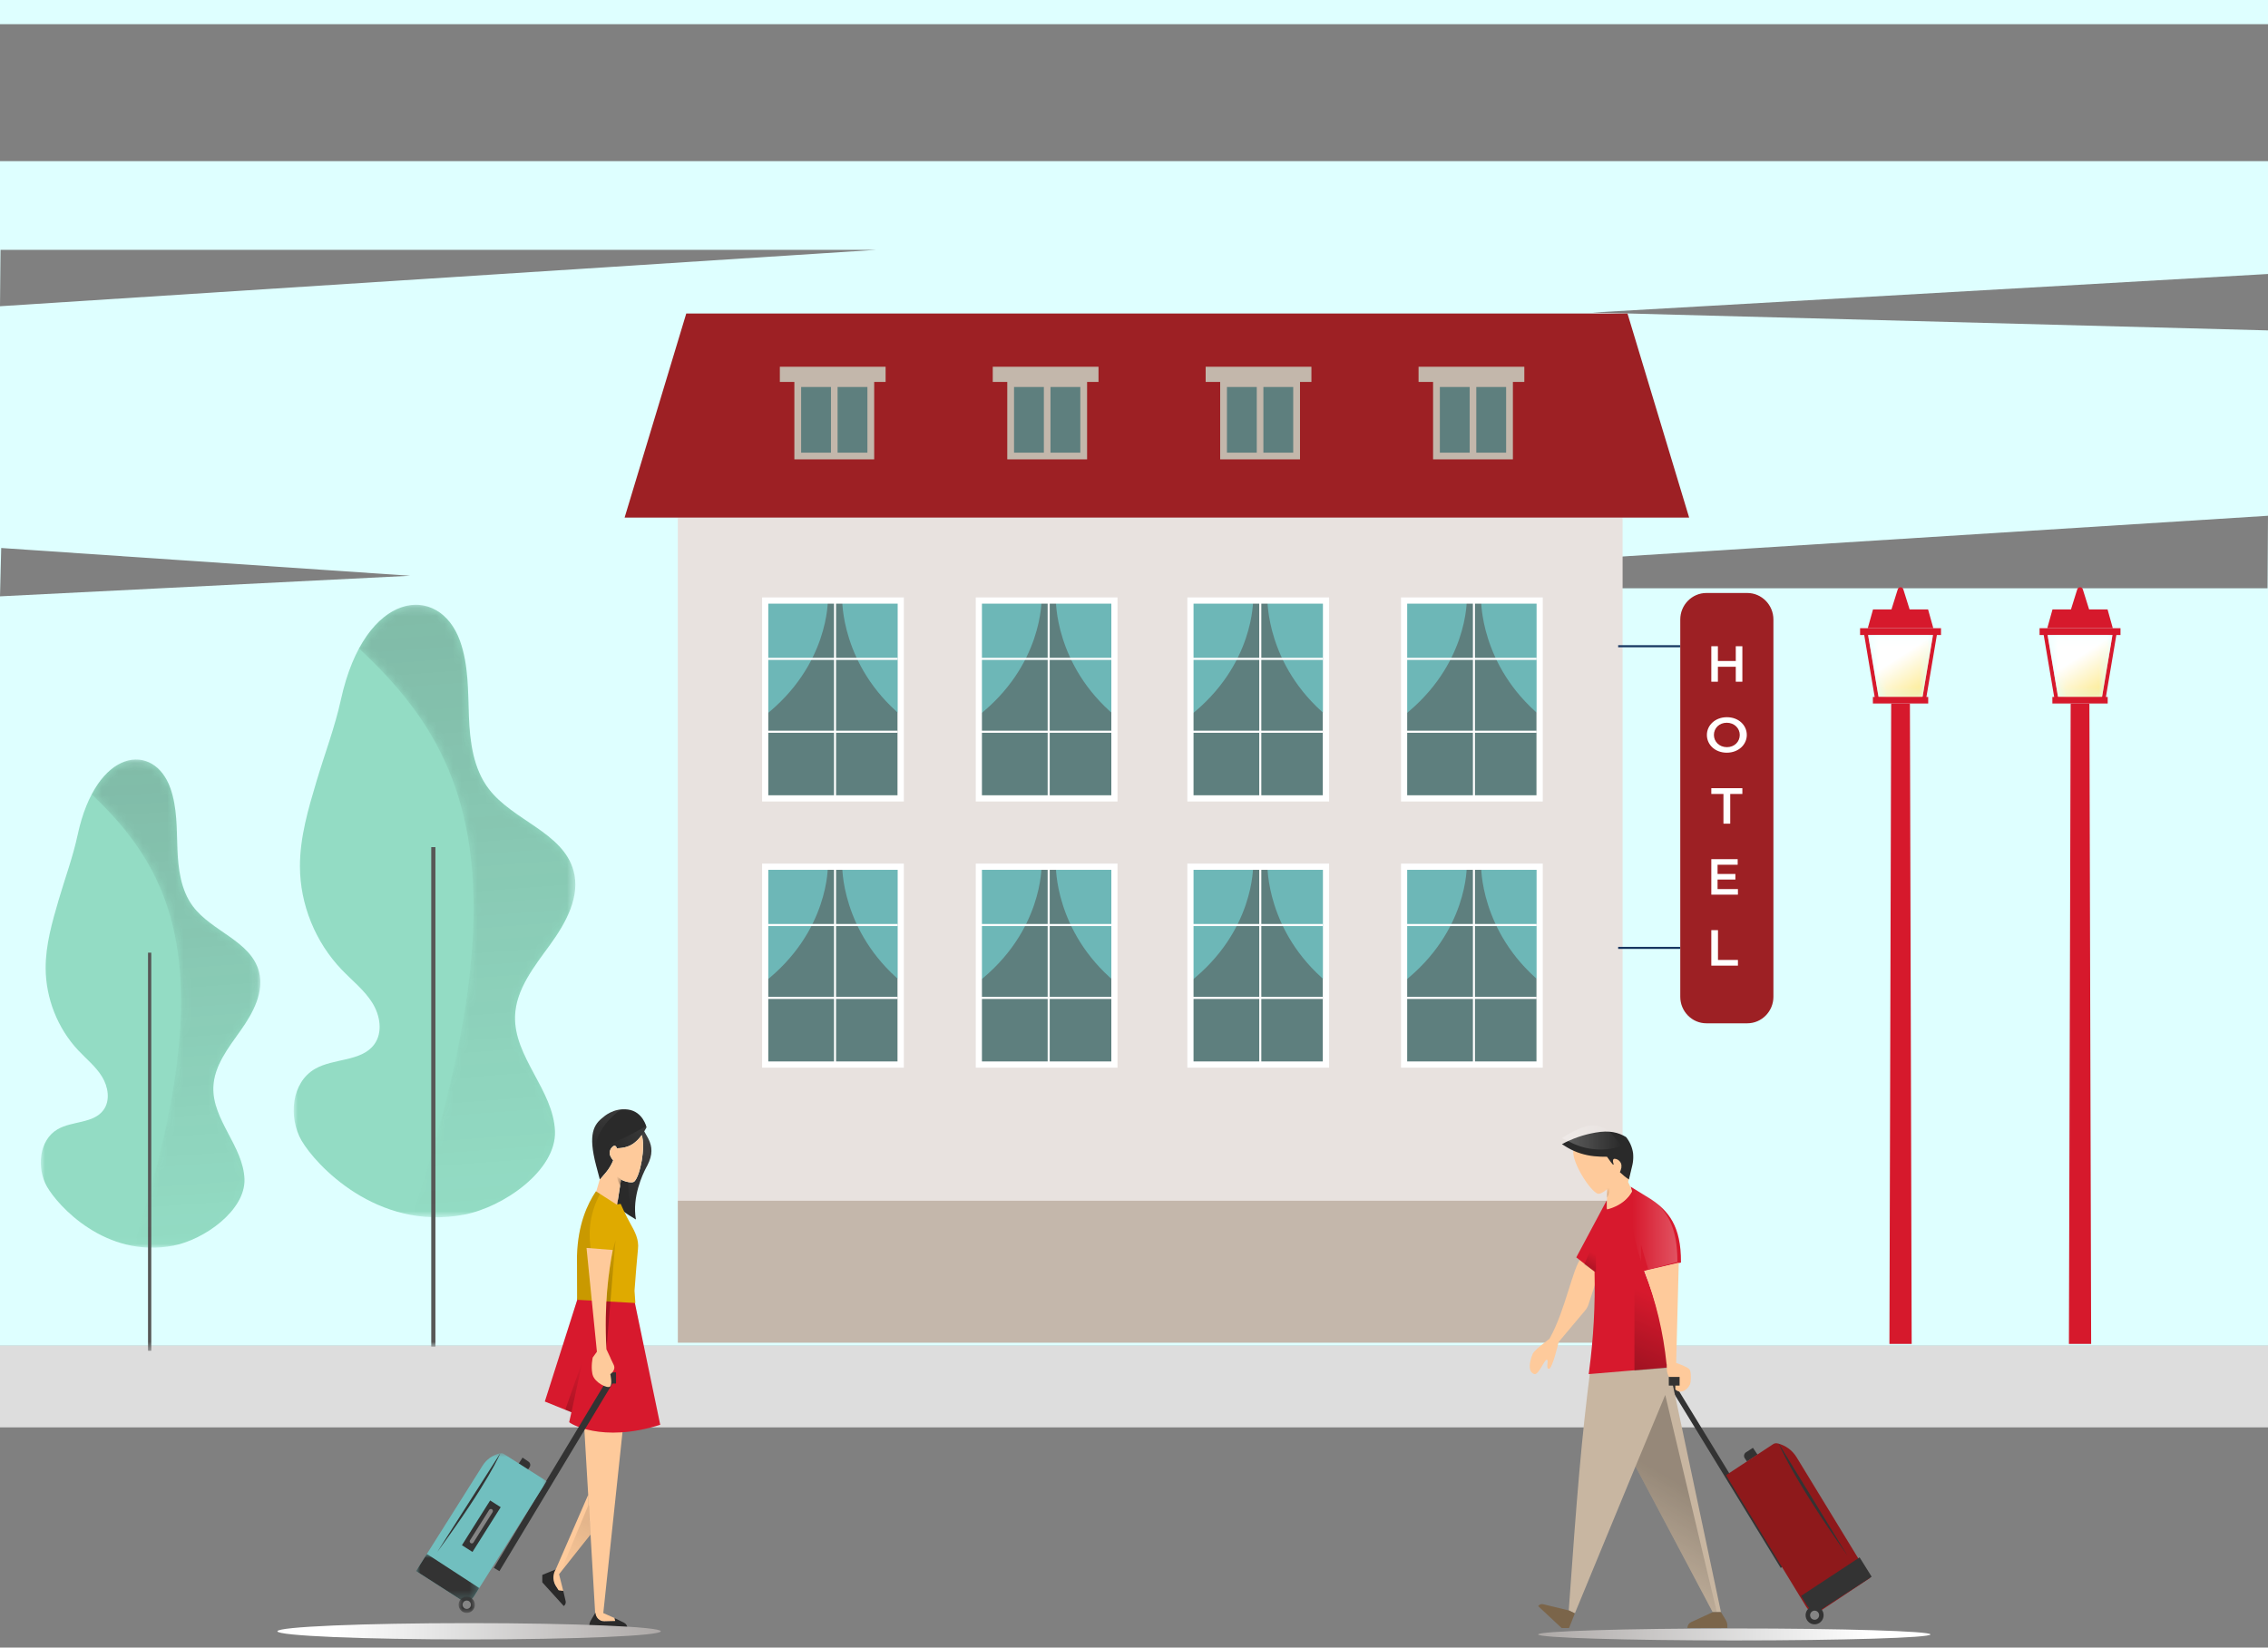 <?xml version="1.0" encoding="UTF-8"?>
<svg width="278px" height="202px" viewBox="0 0 278 202" version="1.1" xmlns="http://www.w3.org/2000/svg" xmlns:xlink="http://www.w3.org/1999/xlink">
    <rect x="0" y="0" width="278" height="202" fill="#808080" stroke="none"/>
    <title>HOTEL</title>
    <defs>
        <polygon id="path-1" points="0 0.12 26.911 0.12 26.911 59.967 0 59.967"></polygon>
        <polygon id="path-3" points="0 72.609 27.085 72.609 27.085 0.403 0 0.403"></polygon>
        <path d="M0.212,51.124 C0.422,51.606 0.636,52.086 0.856,52.564 L0.856,52.564 L1.004,52.882 C0.909,52.736 0.825,52.6 0.756,52.476 C0.52,52.056 0.338,51.598 0.212,51.124 Z" id="path-5"></path>
        <linearGradient x1="-45.265%" y1="-2829.158%" x2="67.975%" y2="593.289%" id="linearGradient-7">
            <stop stop-color="#333333" offset="0%"></stop>
            <stop stop-color="#333333" offset="100%"></stop>
        </linearGradient>
        <path d="M6.238,4.391 C9.28,-1.386 14.268,-0.972 15.891,3.653 C16.714,5.997 16.651,8.543 16.743,11.028 C16.835,13.513 17.161,16.128 18.644,18.115 C20.947,21.202 25.702,22.351 26.728,26.072 C27.425,28.599 26.014,31.198 24.5,33.332 C24.305,33.608 24.106,33.884 23.907,34.163 L23.757,34.372 C23.732,34.407 23.708,34.442 23.683,34.478 L23.534,34.688 C22.326,36.413 21.219,38.232 21.152,40.304 C21.023,44.306 24.815,47.547 24.966,51.548 C25.111,55.39 20.031,58.984 16.284,59.712 C14.53,60.052 12.885,60.032 11.37,59.768 C22.232,25.972 16.362,14.056 6.32,4.463 L6.32,4.463" id="path-8"></path>
        <linearGradient x1="49.329%" y1="-0.207%" x2="51.88%" y2="100.338%" id="linearGradient-10">
            <stop stop-color="#333333" stop-opacity="0.2" offset="0%"></stop>
            <stop stop-color="#333333" stop-opacity="0" offset="100%"></stop>
        </linearGradient>
        <polygon id="path-11" points="0 0.151 34.522 0.151 34.522 75.242 0 75.242"></polygon>
        <polygon id="path-13" points="0 91.104 34.745 91.104 34.745 0.506 0 0.506"></polygon>
        <path d="M0.272,64.146 C0.542,64.75 0.816,65.353 1.099,65.952 L1.099,65.952 L1.288,66.352 C1.166,66.169 1.059,65.998 0.97,65.843 C0.667,65.315 0.434,64.741 0.272,64.146 Z" id="path-15"></path>
        <linearGradient x1="-49.576%" y1="-2829.158%" x2="68.789%" y2="593.289%" id="linearGradient-17">
            <stop stop-color="#333333" offset="0%"></stop>
            <stop stop-color="#333333" offset="100%"></stop>
        </linearGradient>
        <path d="M8.002,5.51 C11.905,-1.74 18.303,-1.22 20.385,4.583 C21.44,7.524 21.359,10.72 21.477,13.837 C21.596,16.955 22.014,20.235 23.917,22.73 C26.87,26.602 32.97,28.044 34.287,32.713 C35.181,35.883 33.371,39.145 31.429,41.822 C31.178,42.168 30.923,42.515 30.667,42.865 L30.476,43.128 C30.444,43.172 30.412,43.216 30.38,43.26 L30.19,43.524 C28.639,45.688 27.22,47.97 27.134,50.57 C26.968,55.591 31.832,59.657 32.026,64.678 C32.212,69.499 25.696,74.008 20.889,74.921 C18.638,75.349 16.529,75.324 14.585,74.992 C28.52,32.588 20.988,17.636 8.107,5.6 L8.107,5.6" id="path-18"></path>
        <linearGradient x1="49.299%" y1="-0.207%" x2="51.965%" y2="100.338%" id="linearGradient-20">
            <stop stop-color="#333333" stop-opacity="0.2" offset="0%"></stop>
            <stop stop-color="#333333" stop-opacity="0" offset="100%"></stop>
        </linearGradient>
        <linearGradient x1="40.286%" y1="21.473%" x2="59.714%" y2="100%" id="linearGradient-21">
            <stop stop-color="#000000" stop-opacity="0.1" offset="0%"></stop>
            <stop stop-color="#000000" stop-opacity="0.015" offset="100%"></stop>
        </linearGradient>
        <linearGradient x1="54.146%" y1="100%" x2="41.692%" y2="-2.924%" id="linearGradient-22">
            <stop stop-color="#000000" stop-opacity="0.2" offset="0%"></stop>
            <stop stop-color="#000000" stop-opacity="0" offset="100%"></stop>
        </linearGradient>
        <linearGradient x1="49.292%" y1="6.748%" x2="52.372%" y2="89.108%" id="linearGradient-23">
            <stop stop-color="#FFFFFF" stop-opacity="0.1" offset="0%"></stop>
            <stop stop-color="#FFFFFF" stop-opacity="0" offset="100%"></stop>
        </linearGradient>
        <linearGradient x1="46.459%" y1="0%" x2="65.911%" y2="87.997%" id="linearGradient-24">
            <stop stop-color="#FFFFFF" stop-opacity="0.07" offset="0%"></stop>
            <stop stop-color="#FFFFFF" stop-opacity="0" offset="100%"></stop>
        </linearGradient>
        <linearGradient x1="0.512%" y1="2.576%" x2="70.63%" y2="39.186%" id="linearGradient-25">
            <stop stop-color="#FFFFFF" stop-opacity="0.07" offset="0%"></stop>
            <stop stop-color="#FFFFFF" stop-opacity="0" offset="100%"></stop>
        </linearGradient>
        <linearGradient x1="19.452%" y1="64.328%" x2="80.548%" y2="0%" id="linearGradient-26">
            <stop stop-color="#000000" stop-opacity="0.3" offset="0%"></stop>
            <stop stop-color="#000000" stop-opacity="0" offset="100%"></stop>
        </linearGradient>
        <linearGradient x1="50.737%" y1="100%" x2="47.07%" y2="-46.173%" id="linearGradient-27">
            <stop stop-color="#000000" stop-opacity="0.3" offset="0%"></stop>
            <stop stop-color="#000000" stop-opacity="0" offset="100%"></stop>
        </linearGradient>
        <linearGradient x1="85.023%" y1="247.308%" x2="-5.694%" y2="247.308%" id="linearGradient-28">
            <stop stop-color="#FFFFFF" offset="0%"></stop>
            <stop stop-color="#E1E1E1" offset="34%"></stop>
            <stop stop-color="#A8A3A1" offset="100%"></stop>
        </linearGradient>
        <polygon id="path-29" points="0 0.005 16.001 0.005 16.001 18.134 0 18.134"></polygon>
        <path d="M10.291,0.02 L7.084,17.582 C6.734,18.138 6,18.302 5.446,17.948 L0,14.454 L8.166,1.51" id="path-31"></path>
        <polygon id="path-33" points="0 0.005 7.743 0.005 7.743 5.784 0 5.784"></polygon>
        <polygon id="path-35" points="0.002 0.116 1.995 0.116 1.995 2.117 0.002 2.117"></polygon>
        <path d="M0.119,0.021 C1.093,0.244 1.938,0.853 2.463,1.71 L2.463,1.71 L11.469,16.392 L5.463,20.355 C4.851,20.756 4.043,20.571 3.656,19.941" id="path-37"></path>
        <linearGradient x1="85.023%" y1="247.308%" x2="-5.694%" y2="247.308%" id="linearGradient-39">
            <stop stop-color="#FFFFFF" offset="0%"></stop>
            <stop stop-color="#E1E1E1" offset="34%"></stop>
            <stop stop-color="#A8A3A1" offset="100%"></stop>
        </linearGradient>
        <linearGradient x1="44.183%" y1="105.205%" x2="58.013%" y2="41.845%" id="linearGradient-40">
            <stop stop-color="#000000" stop-opacity="0" offset="0%"></stop>
            <stop stop-color="#000000" stop-opacity="0.25" offset="100%"></stop>
        </linearGradient>
        <linearGradient x1="46.958%" y1="105.205%" x2="54.191%" y2="41.845%" id="linearGradient-41">
            <stop stop-color="#000000" stop-opacity="0.257" offset="0%"></stop>
            <stop stop-color="#000000" stop-opacity="0" offset="100%"></stop>
        </linearGradient>
        <linearGradient x1="45.255%" y1="105.205%" x2="56.537%" y2="41.845%" id="linearGradient-42">
            <stop stop-color="#000000" stop-opacity="0.25" offset="0%"></stop>
            <stop stop-color="#000000" stop-opacity="0" offset="100%"></stop>
        </linearGradient>
        <linearGradient x1="5.001%" y1="50.011%" x2="100.013%" y2="50.011%" id="linearGradient-43">
            <stop stop-color="#FFFFFF" stop-opacity="0" offset="0%"></stop>
            <stop stop-color="#FFFFFF" stop-opacity="0.25" offset="100%"></stop>
        </linearGradient>
        <linearGradient x1="5.001%" y1="50.011%" x2="100.013%" y2="50.011%" id="linearGradient-44">
            <stop stop-color="#FFFFFF" stop-opacity="0.25" offset="0%"></stop>
            <stop stop-color="#FFFFFF" stop-opacity="0" offset="100%"></stop>
        </linearGradient>
        <linearGradient x1="47.891%" y1="95.822%" x2="50.651%" y2="19.138%" id="linearGradient-45">
            <stop stop-color="#000000" stop-opacity="0.2" offset="0%"></stop>
            <stop stop-color="#000000" stop-opacity="0" offset="100%"></stop>
        </linearGradient>
        <polygon id="path-46" points="0.206 0.115 8.17 0.115 6.886 7.729 1.49 7.729"></polygon>
        <linearGradient x1="43.261%" y1="38.695%" x2="79.27%" y2="92.304%" id="linearGradient-48">
            <stop stop-color="#FFFFFF" offset="0%"></stop>
            <stop stop-color="#FDEC98" offset="100%"></stop>
        </linearGradient>
        <polygon id="path-49" points="0.206 0.115 8.17 0.115 6.886 7.729 1.49 7.729"></polygon>
    </defs>
    <g id="ALP" stroke="none" stroke-width="1" fill="none" fill-rule="evenodd">
        <g id="01_Currents_flight_campaigns-ALP_1280_uncheck_age" transform="translate(-1150, -734)">
            <g id="HOTEL" transform="translate(1150, 734)">
                <path d="M278,19.76 L278,33.593 L195.191,38.319 L278,40.509 L278,165 L0,165 L0,19.76 L278,19.76 Z M0.149,67.186 L0,73.114 L50.277,70.59 L0.149,67.186 Z M278,63.234 L137.028,72.126 L277.943,72.126 L278,63.234 Z M107.454,30.629 L0.065,30.629 L0,37.545 L107.454,30.629 Z M278,0 L278,2.964 L0,2.964 L0,0 L278,0 Z" id="fondo" fill="#DEFFFF"></path>
                <rect id="suelo" fill="#DDDDDD" x="0" y="165" width="278" height="10"></rect>
                <g id="hotel" transform="translate(76, 37)">
                    <rect id="Rectangle" fill="#E8E2DF" x="7.085" y="26.457" width="115.805" height="84.847"></rect>
                    <rect id="Rectangle-Copy" fill="#C4B7AB" x="7.085" y="110.216" width="115.805" height="17.404"></rect>
                    <g id="cartel" transform="translate(122.347, 35.703)">
                        <polygon id="Fill-2" fill="#163560" points="-4.08610532e-13 6.653 7.612 6.653 7.612 6.4 -4.08610532e-13 6.4"></polygon>
                        <polygon id="Fill-3" fill="#163560" points="-4.08610532e-13 43.637 7.612 43.637 7.612 43.385 -4.08610532e-13 43.385"></polygon>
                        <path d="M10.809,52.757 C9.05,52.757 7.612,51.294 7.612,49.507 L7.612,3.25 C7.612,1.463 9.05,-1.02190416e-14 10.809,-1.02190416e-14 L15.832,-1.02190416e-14 C17.59,-1.02190416e-14 19.029,1.463 19.029,3.25 L19.029,49.507 C19.029,51.294 17.59,52.757 15.832,52.757 L10.809,52.757 Z" id="Fill-4" fill="#9D2024"></path>
                        <polygon id="Fill-6" fill="#FFFFFF" points="11.417 6.527 12.224 6.527 12.224 8.336 14.416 8.336 14.416 6.527 15.223 6.527 15.223 10.878 14.416 10.878 14.416 9.044 12.224 9.044 12.224 10.878 11.417 10.878"></polygon>
                        <path d="M14.904,17.405 C14.904,16.587 14.243,15.908 13.314,15.908 C12.384,15.908 11.736,16.575 11.736,17.405 C11.736,18.222 12.398,18.901 13.327,18.901 C14.256,18.901 14.904,18.234 14.904,17.405 M10.874,17.405 C10.874,16.22 11.89,15.229 13.327,15.229 C14.764,15.229 15.767,16.209 15.767,17.405 C15.767,18.588 14.751,19.58 13.314,19.58 C11.877,19.58 10.874,18.601 10.874,17.405" id="Fill-8" fill="#FFFFFF"></path>
                        <polygon id="Fill-10" fill="#FFFFFF" points="12.905 24.64 11.417 24.64 11.417 23.931 15.223 23.931 15.223 24.64 13.736 24.64 13.736 28.282 12.905 28.282"></polygon>
                        <polygon id="Fill-12" fill="#FFFFFF" points="11.417 32.633 14.649 32.633 14.649 33.317 12.183 33.317 12.183 34.448 14.368 34.448 14.368 35.132 12.183 35.132 12.183 36.301 14.68 36.301 14.68 36.984 11.417 36.984"></polygon>
                        <polygon id="Fill-14" fill="#FFFFFF" points="11.417 41.336 12.235 41.336 12.235 44.99 14.68 44.99 14.68 45.687 11.417 45.687"></polygon>
                    </g>
                    <g id="ventanas" transform="translate(17.415, 36.247)">
                        <g id="Group-2">
                            <g id="Group">
                                <polygon id="Fill-52" fill="#5E7F7E" points="0.252 24.508 16.62 24.508 16.62 0.255 0.252 0.255"></polygon>
                                <path d="M8.058,0.255 C8.058,0.255 8.239,8.306 0.252,14.552 L0.252,0.255 L8.058,0.255 Z" id="Fill-53" fill="#6DB7B7"></path>
                                <path d="M9.821,0.255 C9.821,0.255 9.651,8.306 17.123,14.552 L17.123,0.255 L9.821,0.255 Z" id="Fill-54" fill="#6DB7B7"></path>
                                <polygon id="Fill-55" fill="#FFFFFF" points="8.813 24.508 9.065 24.508 9.065 0.255 8.813 0.255"></polygon>
                                <polygon id="Fill-56" fill="#FFFFFF" points="0.252 7.659 16.62 7.659 16.62 7.404 0.252 7.404"></polygon>
                                <polygon id="Fill-57" fill="#FFFFFF" points="0.252 16.594 16.62 16.594 16.62 16.339 0.252 16.339"></polygon>
                                <path d="M0.757,24.256 L16.618,24.256 L16.618,0.763 L0.757,0.763 L0.757,24.256 Z M0,25.019 L17.375,25.019 L17.375,0 L0,0 L0,25.019 Z" id="Fill-58" fill="#FFFFFF"></path>
                            </g>
                            <g id="Group-Copy" transform="translate(26.189, 0)">
                                <polygon id="Fill-52" fill="#5E7F7E" points="0.252 24.508 16.62 24.508 16.62 0.255 0.252 0.255"></polygon>
                                <path d="M8.058,0.255 C8.058,0.255 8.239,8.306 0.252,14.552 L0.252,0.255 L8.058,0.255 Z" id="Fill-53" fill="#6DB7B7"></path>
                                <path d="M9.821,0.255 C9.821,0.255 9.651,8.306 17.123,14.552 L17.123,0.255 L9.821,0.255 Z" id="Fill-54" fill="#6DB7B7"></path>
                                <polygon id="Fill-55" fill="#FFFFFF" points="8.813 24.508 9.065 24.508 9.065 0.255 8.813 0.255"></polygon>
                                <polygon id="Fill-56" fill="#FFFFFF" points="0.252 7.659 16.62 7.659 16.62 7.404 0.252 7.404"></polygon>
                                <polygon id="Fill-57" fill="#FFFFFF" points="0.252 16.594 16.62 16.594 16.62 16.339 0.252 16.339"></polygon>
                                <path d="M0.757,24.256 L16.618,24.256 L16.618,0.763 L0.757,0.763 L0.757,24.256 Z M0,25.019 L17.375,25.019 L17.375,0 L0,0 L0,25.019 Z" id="Fill-58" fill="#FFFFFF"></path>
                            </g>
                            <g id="Group-Copy-2" transform="translate(52.125, 0)">
                                <polygon id="Fill-52" fill="#5E7F7E" points="0.252 24.508 16.62 24.508 16.62 0.255 0.252 0.255"></polygon>
                                <path d="M8.058,0.255 C8.058,0.255 8.239,8.306 0.252,14.552 L0.252,0.255 L8.058,0.255 Z" id="Fill-53" fill="#6DB7B7"></path>
                                <path d="M9.821,0.255 C9.821,0.255 9.651,8.306 17.123,14.552 L17.123,0.255 L9.821,0.255 Z" id="Fill-54" fill="#6DB7B7"></path>
                                <polygon id="Fill-55" fill="#FFFFFF" points="8.813 24.508 9.065 24.508 9.065 0.255 8.813 0.255"></polygon>
                                <polygon id="Fill-56" fill="#FFFFFF" points="0.252 7.659 16.62 7.659 16.62 7.404 0.252 7.404"></polygon>
                                <polygon id="Fill-57" fill="#FFFFFF" points="0.252 16.594 16.62 16.594 16.62 16.339 0.252 16.339"></polygon>
                                <path d="M0.757,24.256 L16.618,24.256 L16.618,0.763 L0.757,0.763 L0.757,24.256 Z M0,25.019 L17.375,25.019 L17.375,0 L0,0 L0,25.019 Z" id="Fill-58" fill="#FFFFFF"></path>
                            </g>
                            <g id="Group-Copy-3" transform="translate(78.314, 0)">
                                <polygon id="Fill-52" fill="#5E7F7E" points="0.252 24.508 16.62 24.508 16.62 0.255 0.252 0.255"></polygon>
                                <path d="M8.058,0.255 C8.058,0.255 8.239,8.306 0.252,14.552 L0.252,0.255 L8.058,0.255 Z" id="Fill-53" fill="#6DB7B7"></path>
                                <path d="M9.821,0.255 C9.821,0.255 9.651,8.306 17.123,14.552 L17.123,0.255 L9.821,0.255 Z" id="Fill-54" fill="#6DB7B7"></path>
                                <polygon id="Fill-55" fill="#FFFFFF" points="8.813 24.508 9.065 24.508 9.065 0.255 8.813 0.255"></polygon>
                                <polygon id="Fill-56" fill="#FFFFFF" points="0.252 7.659 16.62 7.659 16.62 7.404 0.252 7.404"></polygon>
                                <polygon id="Fill-57" fill="#FFFFFF" points="0.252 16.594 16.62 16.594 16.62 16.339 0.252 16.339"></polygon>
                                <path d="M0.757,24.256 L16.618,24.256 L16.618,0.763 L0.757,0.763 L0.757,24.256 Z M0,25.019 L17.375,25.019 L17.375,0 L0,0 L0,25.019 Z" id="Fill-58" fill="#FFFFFF"></path>
                            </g>
                        </g>
                        <g id="Group-2-Copy" transform="translate(0, 32.633)">
                            <g id="Group">
                                <polygon id="Fill-52" fill="#5E7F7E" points="0.252 24.508 16.62 24.508 16.62 0.255 0.252 0.255"></polygon>
                                <path d="M8.058,0.255 C8.058,0.255 8.239,8.306 0.252,14.552 L0.252,0.255 L8.058,0.255 Z" id="Fill-53" fill="#6DB7B7"></path>
                                <path d="M9.821,0.255 C9.821,0.255 9.651,8.306 17.123,14.552 L17.123,0.255 L9.821,0.255 Z" id="Fill-54" fill="#6DB7B7"></path>
                                <polygon id="Fill-55" fill="#FFFFFF" points="8.813 24.508 9.065 24.508 9.065 0.255 8.813 0.255"></polygon>
                                <polygon id="Fill-56" fill="#FFFFFF" points="0.252 7.659 16.62 7.659 16.62 7.404 0.252 7.404"></polygon>
                                <polygon id="Fill-57" fill="#FFFFFF" points="0.252 16.594 16.62 16.594 16.62 16.339 0.252 16.339"></polygon>
                                <path d="M0.757,24.256 L16.618,24.256 L16.618,0.763 L0.757,0.763 L0.757,24.256 Z M0,25.019 L17.375,25.019 L17.375,0 L0,0 L0,25.019 Z" id="Fill-58" fill="#FFFFFF"></path>
                            </g>
                            <g id="Group-Copy" transform="translate(26.189, 0)">
                                <polygon id="Fill-52" fill="#5E7F7E" points="0.252 24.508 16.62 24.508 16.62 0.255 0.252 0.255"></polygon>
                                <path d="M8.058,0.255 C8.058,0.255 8.239,8.306 0.252,14.552 L0.252,0.255 L8.058,0.255 Z" id="Fill-53" fill="#6DB7B7"></path>
                                <path d="M9.821,0.255 C9.821,0.255 9.651,8.306 17.123,14.552 L17.123,0.255 L9.821,0.255 Z" id="Fill-54" fill="#6DB7B7"></path>
                                <polygon id="Fill-55" fill="#FFFFFF" points="8.813 24.508 9.065 24.508 9.065 0.255 8.813 0.255"></polygon>
                                <polygon id="Fill-56" fill="#FFFFFF" points="0.252 7.659 16.62 7.659 16.62 7.404 0.252 7.404"></polygon>
                                <polygon id="Fill-57" fill="#FFFFFF" points="0.252 16.594 16.62 16.594 16.62 16.339 0.252 16.339"></polygon>
                                <path d="M0.757,24.256 L16.618,24.256 L16.618,0.763 L0.757,0.763 L0.757,24.256 Z M0,25.019 L17.375,25.019 L17.375,0 L0,0 L0,25.019 Z" id="Fill-58" fill="#FFFFFF"></path>
                            </g>
                            <g id="Group-Copy-2" transform="translate(52.125, 0)">
                                <polygon id="Fill-52" fill="#5E7F7E" points="0.252 24.508 16.62 24.508 16.62 0.255 0.252 0.255"></polygon>
                                <path d="M8.058,0.255 C8.058,0.255 8.239,8.306 0.252,14.552 L0.252,0.255 L8.058,0.255 Z" id="Fill-53" fill="#6DB7B7"></path>
                                <path d="M9.821,0.255 C9.821,0.255 9.651,8.306 17.123,14.552 L17.123,0.255 L9.821,0.255 Z" id="Fill-54" fill="#6DB7B7"></path>
                                <polygon id="Fill-55" fill="#FFFFFF" points="8.813 24.508 9.065 24.508 9.065 0.255 8.813 0.255"></polygon>
                                <polygon id="Fill-56" fill="#FFFFFF" points="0.252 7.659 16.62 7.659 16.62 7.404 0.252 7.404"></polygon>
                                <polygon id="Fill-57" fill="#FFFFFF" points="0.252 16.594 16.62 16.594 16.62 16.339 0.252 16.339"></polygon>
                                <path d="M0.757,24.256 L16.618,24.256 L16.618,0.763 L0.757,0.763 L0.757,24.256 Z M0,25.019 L17.375,25.019 L17.375,0 L0,0 L0,25.019 Z" id="Fill-58" fill="#FFFFFF"></path>
                            </g>
                            <g id="Group-Copy-3" transform="translate(78.314, 0)">
                                <polygon id="Fill-52" fill="#5E7F7E" points="0.252 24.508 16.62 24.508 16.62 0.255 0.252 0.255"></polygon>
                                <path d="M8.058,0.255 C8.058,0.255 8.239,8.306 0.252,14.552 L0.252,0.255 L8.058,0.255 Z" id="Fill-53" fill="#6DB7B7"></path>
                                <path d="M9.821,0.255 C9.821,0.255 9.651,8.306 17.123,14.552 L17.123,0.255 L9.821,0.255 Z" id="Fill-54" fill="#6DB7B7"></path>
                                <polygon id="Fill-55" fill="#FFFFFF" points="8.813 24.508 9.065 24.508 9.065 0.255 8.813 0.255"></polygon>
                                <polygon id="Fill-56" fill="#FFFFFF" points="0.252 7.659 16.62 7.659 16.62 7.404 0.252 7.404"></polygon>
                                <polygon id="Fill-57" fill="#FFFFFF" points="0.252 16.594 16.62 16.594 16.62 16.339 0.252 16.339"></polygon>
                                <path d="M0.757,24.256 L16.618,24.256 L16.618,0.763 L0.757,0.763 L0.757,24.256 Z M0,25.019 L17.375,25.019 L17.375,0 L0,0 L0,25.019 Z" id="Fill-58" fill="#FFFFFF"></path>
                            </g>
                        </g>
                    </g>
                    <g id="ventanas_superior" transform="translate(0.339, 0.774)">
                        <polygon id="Rectangle-Copy-2" fill="#9D2024" points="7.779 0.664 123.15 0.664 130.707 25.683 0.222 25.683"></polygon>
                        <g id="Group-3" transform="translate(19.251, 7.191)">
                            <polygon id="Fill-75" fill="#5E7F7E" points="2.194 10.945 11.148 10.945 11.148 2.071 2.194 2.071"></polygon>
                            <path d="M2.609,10.534 L10.733,10.534 L10.733,2.481 L2.609,2.481 L2.609,10.534 Z M1.779,11.355 L11.563,11.355 L11.563,1.661 L1.779,1.661 L1.779,11.355 Z" id="Fill-76" fill="#C3B7AB"></path>
                            <polygon id="Fill-77" fill="#C3B7AB" points="6.265 10.944 7.076 10.944 7.076 2.071 6.265 2.071"></polygon>
                            <polygon id="Fill-78" fill="#C3B7AB" points="-9.99869605e-15 1.861 12.963 1.861 12.963 2.70519299e-15 -9.99869605e-15 2.70519299e-15"></polygon>
                        </g>
                        <g id="Group-3-Copy" transform="translate(45.348, 7.191)">
                            <polygon id="Fill-75" fill="#5E7F7E" points="2.194 10.945 11.148 10.945 11.148 2.071 2.194 2.071"></polygon>
                            <path d="M2.609,10.534 L10.733,10.534 L10.733,2.481 L2.609,2.481 L2.609,10.534 Z M1.779,11.355 L11.563,11.355 L11.563,1.661 L1.779,1.661 L1.779,11.355 Z" id="Fill-76" fill="#C3B7AB"></path>
                            <polygon id="Fill-77" fill="#C3B7AB" points="6.265 10.944 7.076 10.944 7.076 2.071 6.265 2.071"></polygon>
                            <polygon id="Fill-78" fill="#C3B7AB" points="-9.99869605e-15 1.861 12.963 1.861 12.963 2.70519299e-15 -9.99869605e-15 2.70519299e-15"></polygon>
                        </g>
                        <g id="Group-3-Copy-2" transform="translate(71.445, 7.191)">
                            <polygon id="Fill-75" fill="#5E7F7E" points="2.194 10.945 11.148 10.945 11.148 2.071 2.194 2.071"></polygon>
                            <path d="M2.609,10.534 L10.733,10.534 L10.733,2.481 L2.609,2.481 L2.609,10.534 Z M1.779,11.355 L11.563,11.355 L11.563,1.661 L1.779,1.661 L1.779,11.355 Z" id="Fill-76" fill="#C3B7AB"></path>
                            <polygon id="Fill-77" fill="#C3B7AB" points="6.265 10.944 7.076 10.944 7.076 2.071 6.265 2.071"></polygon>
                            <polygon id="Fill-78" fill="#C3B7AB" points="-9.99869605e-15 1.861 12.963 1.861 12.963 2.70519299e-15 -9.99869605e-15 2.70519299e-15"></polygon>
                        </g>
                        <g id="Group-3-Copy-3" transform="translate(97.542, 7.191)">
                            <polygon id="Fill-75" fill="#5E7F7E" points="2.194 10.945 11.148 10.945 11.148 2.071 2.194 2.071"></polygon>
                            <path d="M2.609,10.534 L10.733,10.534 L10.733,2.481 L2.609,2.481 L2.609,10.534 Z M1.779,11.355 L11.563,11.355 L11.563,1.661 L1.779,1.661 L1.779,11.355 Z" id="Fill-76" fill="#C3B7AB"></path>
                            <polygon id="Fill-77" fill="#C3B7AB" points="6.265 10.944 7.076 10.944 7.076 2.071 6.265 2.071"></polygon>
                            <polygon id="Fill-78" fill="#C3B7AB" points="-9.99869605e-15 1.861 12.963 1.861 12.963 2.70519299e-15 -9.99869605e-15 2.70519299e-15"></polygon>
                        </g>
                    </g>
                </g>
                <g id="arbol" transform="translate(5, 93)">
                    <mask id="mask-2" fill="white">
                        <use xlink:href="#path-1"></use>
                    </mask>
                    <g id="Clip-2"></g>
                    <path d="M4.514,9.374 C3.935,12.079 2.964,14.683 2.189,17.338 C1.391,20.07 0.587,22.85 0.596,25.699 C0.609,29.403 2.068,33.084 4.592,35.778 C5.581,36.833 6.736,37.756 7.498,38.988 C8.26,40.22 8.541,41.912 7.69,43.084 C6.462,44.774 3.837,44.408 2.042,45.463 C-0.218,46.793 -0.533,50.181 0.756,52.476 C2.045,54.771 7.912,61.338 16.284,59.712 C20.031,58.984 25.111,55.39 24.966,51.548 C24.815,47.546 21.023,44.306 21.152,40.304 C21.237,37.682 22.986,35.466 24.5,33.332 C26.014,31.199 27.425,28.599 26.728,26.072 C25.702,22.351 20.947,21.202 18.644,18.115 C17.161,16.128 16.835,13.513 16.743,11.028 C16.651,8.543 16.714,5.997 15.891,3.653 C13.896,-2.034 6.812,-1.356 4.514,9.374" id="Fill-1" fill="#93DCC4" mask="url(#mask-2)"></path>
                    <mask id="mask-4" fill="white">
                        <use xlink:href="#path-3"></use>
                    </mask>
                    <g id="Clip-5"></g>
                    <polygon id="Fill-4" fill="#575756" mask="url(#mask-4)" points="13.144 72.609 13.543 72.609 13.543 23.8 13.144 23.8"></polygon>
                    <mask id="mask-6" fill="white">
                        <use xlink:href="#path-5"></use>
                    </mask>
                    <g id="Clip-7"></g>
                    <path d="M0.856,52.564 C0.636,52.086 0.422,51.606 0.212,51.124 C0.338,51.598 0.52,52.056 0.756,52.476 C0.825,52.6 0.909,52.736 1.004,52.882 L0.856,52.564 Z" id="Fill-6" fill="url(#linearGradient-7)" mask="url(#mask-6)"></path>
                    <mask id="mask-9" fill="white">
                        <use xlink:href="#path-8"></use>
                    </mask>
                    <g id="Clip-10"></g>
                    <path d="M24.5,33.332 C26.014,31.198 27.425,28.599 26.728,26.072 C25.702,22.351 20.947,21.202 18.644,18.115 C17.161,16.128 16.835,13.513 16.743,11.028 C16.651,8.543 16.714,5.997 15.891,3.653 C14.268,-0.972 9.28,-1.386 6.238,4.391 L6.32,4.463 C16.362,14.056 22.232,25.972 11.37,59.768 C12.885,60.032 14.53,60.052 16.284,59.712 C20.031,58.984 25.111,55.39 24.966,51.548 C24.815,47.547 21.023,44.306 21.152,40.304 C21.237,37.682 22.986,35.466 24.5,33.332 Z" id="Fill-9" fill="url(#linearGradient-10)" mask="url(#mask-9)"></path>
                </g>
                <g id="arbol" transform="translate(36, 74)">
                    <mask id="mask-12" fill="white">
                        <use xlink:href="#path-11"></use>
                    </mask>
                    <g id="Clip-2"></g>
                    <path d="M5.791,11.762 C5.048,15.155 3.802,18.423 2.808,21.754 C1.785,25.183 0.753,28.671 0.765,32.245 C0.781,36.893 2.653,41.511 5.891,44.891 C7.16,46.215 8.641,47.373 9.618,48.919 C10.596,50.465 10.956,52.588 9.864,54.058 C8.29,56.179 4.922,55.719 2.619,57.044 C-0.28,58.712 -0.683,62.963 0.97,65.843 C2.623,68.722 10.15,76.961 20.889,74.921 C25.696,74.008 32.212,69.499 32.026,64.678 C31.833,59.657 26.968,55.591 27.134,50.57 C27.242,47.28 29.486,44.5 31.429,41.822 C33.371,39.145 35.181,35.883 34.287,32.713 C32.97,28.044 26.87,26.602 23.917,22.73 C22.014,20.236 21.596,16.955 21.477,13.837 C21.359,10.72 21.44,7.524 20.385,4.583 C17.825,-2.552 8.739,-1.701 5.791,11.762" id="Fill-1" fill="#93DCC4" mask="url(#mask-12)"></path>
                    <mask id="mask-14" fill="white">
                        <use xlink:href="#path-13"></use>
                    </mask>
                    <g id="Clip-5"></g>
                    <polygon id="Fill-4" fill="#575756" mask="url(#mask-14)" points="16.861 91.104 17.372 91.104 17.372 29.862 16.861 29.862"></polygon>
                    <mask id="mask-16" fill="white">
                        <use xlink:href="#path-15"></use>
                    </mask>
                    <g id="Clip-7"></g>
                    <path d="M1.099,65.952 C0.816,65.353 0.542,64.75 0.272,64.146 C0.434,64.741 0.667,65.315 0.97,65.843 C1.059,65.998 1.166,66.169 1.288,66.352 L1.099,65.952 Z" id="Fill-6" fill="url(#linearGradient-17)" mask="url(#mask-16)"></path>
                    <mask id="mask-19" fill="white">
                        <use xlink:href="#path-18"></use>
                    </mask>
                    <g id="Clip-10"></g>
                    <path d="M31.429,41.822 C33.371,39.145 35.181,35.883 34.287,32.713 C32.97,28.044 26.87,26.602 23.917,22.73 C22.014,20.235 21.596,16.955 21.477,13.837 C21.359,10.72 21.44,7.524 20.385,4.583 C18.303,-1.22 11.905,-1.74 8.002,5.51 L8.107,5.6 C20.988,17.636 28.52,32.588 14.585,74.992 C16.529,75.324 18.638,75.349 20.889,74.921 C25.696,74.008 32.212,69.499 32.026,64.678 C31.832,59.657 26.968,55.591 27.134,50.57 C27.243,47.28 29.486,44.5 31.429,41.822 Z" id="Fill-9" fill="url(#linearGradient-20)" mask="url(#mask-19)"></path>
                </g>
                <g id="mujer" transform="translate(71, 168.5) scale(-1, 1) translate(-71, -168.5) translate(60, 136)">
                    <g id="Piernas" transform="translate(0, 20.255)">
                        <g transform="translate(5.086, 18.584)">
                            <path d="M8.68,17.529 L10.441,18.25 L10.441,19.16 L7.809,22.065 L7.791,22.051 C7.611,21.913 7.529,21.677 7.582,21.452 L8.045,19.485 L7.876,20.203 L8.408,20.128 L8.663,19.78 L8.758,19.636 C9.083,19.096 9.116,18.417 8.837,17.842 L8.837,17.842 L8.678,17.543 L8.676,17.536 L8.68,17.529 Z" id="Combined-Shape" fill="#2A2A2A"></path>
                            <path d="M0.532,1.87421901e-11 L5.292,0.335 L3.963,22.922 C3.929,23.544 3.415,23.964 2.823,23.948 L1.498,23.913 L1.582,23.54 L2.965,22.927 L0.532,1.87421901e-11 Z M4.829,8.458 L8.736,17.444 L8.891,17.74 C9.169,18.32 9.136,19.005 8.813,19.549 L8.718,19.694 L8.451,20.124 L7.876,20.203 L8.388,18.169 L4.539,13.304 L4.829,8.458 Z" id="Color-de-piel" fill="#FECA9B"></path>
                            <path d="M3.932,22.876 L4.503,23.841 C4.626,24.054 4.691,24.299 4.691,24.548 L4.691,24.548 L4.691,24.819 L0,24.819 C0,24.51 0.171,24.229 0.439,24.1 L0.439,24.1 L1.58,23.548 L1.498,23.913 L2.823,23.948 C3.407,23.964 3.898,23.489 3.932,22.875 L3.932,22.876 Z" id="Combined-Shape" fill="#2A2A2A"></path>
                            <path d="M4.753,9.595 L8.322,18.177 L4.539,13.266 L4.753,9.595 Z" id="Combined-Shape" fill="url(#linearGradient-21)"></path>
                        </g>
                        <g id="Ropa" transform="translate(8.623, 10.788) rotate(4) translate(-8.623, -10.788) translate(1.623, 1.288)">
                            <path d="M8.436,0.028 L13.913,13.817 L10.752,15.358 L11.109,16.543 C11.109,16.658 7.343,19.426 -1.03215682e-13,17.648 L2.335,0.485 L8.436,0.028 Z" id="Color-de-ropa" fill="#D7192D"></path>
                            <polygon id="Path-2" fill="url(#linearGradient-22)" points="10.752 15.358 8.92 9.072 11.482 14.995"></polygon>
                        </g>
                    </g>
                    <g id="Cabeza" transform="translate(2.15, 0)">
                        <g id="Pelo">
                            <path d="M2.723,4.488 L2.763,4.504 L2.703,4.479 L2.694,4.475 L2.607,4.434 L2.521,4.391 L2.521,4.391 L2.598,4.43 L2.52,4.391 L2.52,4.391 L2.482,4.369 L2.454,4.354 L2.454,4.354 L2.444,4.348 L2.388,4.316 L2.245,4.226 L2.097,4.12 C1.987,4.037 1.878,3.943 1.769,3.839 L1.735,3.807 L1.735,3.807 L1.698,3.769 L1.736,3.806 L1.696,3.767 L1.696,3.767 L1.623,3.692 C1.527,3.589 1.43,3.477 1.334,3.354 L1.19,3.162 C1.189,3.163 1.189,3.163 1.189,3.163 C1.117,3.064 1.046,2.958 0.974,2.846 L0.885,2.704 C0.952,2.815 1.02,2.919 1.088,3.019 L1.189,3.163 C0.698,4.593 1.366,8.173 2.102,8.862 C2.309,9.057 3.021,8.953 3.594,8.685 L3.723,8.621 L4.114,11.122 L4.366,11.139 L5.693,10.166 C5.259,11.111 4.2,12.16 1.901,13.514 C2.393,10.758 1.08,7.974 0.651,7.161 C0.618,7.102 0.587,7.044 0.557,6.986 L0.538,6.953 L0.521,6.924 C-0.212,5.503 -0.073,4.578 0.334,3.711 L0.4,3.574 L0.885,2.704 L0.901,2.731 C0.872,2.683 0.843,2.635 0.813,2.585 L0.688,2.366 L0.685,2.366 L0.661,2.319 L0.647,2.293 L0.647,2.293 L0.632,2.267 L0.635,2.267 L0.601,2.199 C0.601,2.199 1.038,0.289 2.858,0.035 C4.678,-0.218 5.905,0.971 5.905,0.971 C7.071,1.856 7.791,3.033 6.788,6.865 L6.705,7.173 L6.322,8.623 L5.567,7.735 C5.189,7.287 4.896,6.778 4.688,6.266 C5.232,5.622 5.188,5.228 4.96,4.806 C4.96,4.806 4.754,4.516 4.571,4.48 C4.428,4.451 4.332,4.538 4.271,4.695 L4.244,4.778 L3.989,4.771 L3.807,4.755 L3.807,4.755 L3.626,4.733 C3.529,4.72 3.432,4.703 3.336,4.682 L3.224,4.656 L3.174,4.644 L3.028,4.602 L2.953,4.577 L2.953,4.577 L2.914,4.563 L2.955,4.577 L2.898,4.557 L2.911,4.562 L2.911,4.562 L2.879,4.551 L2.879,4.551 L2.89,4.554 L2.868,4.546 L2.879,4.551 L2.862,4.544 L2.842,4.537 L2.842,4.537 L2.822,4.528 L2.823,4.529 L2.799,4.52 L2.799,4.52 L2.767,4.506 L2.762,4.504 L2.723,4.488 Z" id="Color-de-pelo" fill="#2A2A2A"></path>
                            <path d="M0.651,7.161 C0.618,7.102 0.587,7.044 0.557,6.986 L0.538,6.953 L0.521,6.924 C-0.212,5.503 -0.073,4.578 0.334,3.711 L0.4,3.574 L0.885,2.704 C0.952,2.815 1.02,2.919 1.088,3.019 L1.189,3.163 C0.698,4.593 1.366,8.173 2.102,8.862 C2.229,8.981 2.543,8.988 2.899,8.915 L2.884,8.918 L2.993,8.894 L3.007,8.891 C3.012,8.89 3.016,8.889 3.021,8.888 L3.012,8.89 L3.012,8.89 L2.993,8.894 L2.981,8.897 L2.981,8.897 L2.9,8.915 L2.884,8.918 L2.846,8.962 L2.837,9.32 C2.767,11.309 2.455,12.707 1.901,13.514 L1.901,13.514 C2.393,10.758 1.08,7.974 0.651,7.161 Z" id="Combined-Shape" fill="url(#linearGradient-23)" fill-rule="nonzero"></path>
                            <path d="M5.905,0.971 C7.009,1.809 7.713,2.909 6.933,6.277 C7.193,3.866 6.122,1.774 3.723,1.11022302e-15 L3.751,0.02 C5.068,0.16 5.905,0.971 5.905,0.971 Z" id="Combined-Shape" fill="url(#linearGradient-24)" fill-rule="nonzero"></path>
                            <path d="M2.911,4.562 L2.879,4.551 L2.879,4.551 L2.89,4.554 L2.868,4.546 L2.879,4.551 L2.862,4.544 L2.829,4.531 L2.738,4.493 L2.705,4.479 L2.658,4.459 L2.658,4.459 L2.607,4.434 L2.521,4.391 L2.521,4.391 L2.598,4.43 L2.52,4.391 L2.52,4.391 L2.482,4.369 L2.454,4.354 L2.454,4.354 L2.444,4.348 L2.388,4.316 L2.245,4.226 L2.097,4.12 C1.987,4.037 1.878,3.943 1.769,3.839 L1.735,3.807 L1.735,3.807 L1.698,3.769 L1.736,3.806 L1.696,3.767 L1.696,3.767 L1.623,3.692 C1.527,3.589 1.43,3.477 1.334,3.354 L1.19,3.162 C1.189,3.163 1.189,3.163 1.189,3.163 C1.064,2.99 0.939,2.798 0.813,2.585 L0.688,2.366 L0.685,2.366 L0.661,2.319 L0.647,2.293 L0.647,2.293 L0.632,2.267 L0.635,2.267 L0.601,2.199 C0.601,2.199 0.613,2.148 0.641,2.06 L0.601,2.037 C2.51,3.132 4.072,3.891 5.286,4.312 C6.112,4.598 6.734,4.88 7.153,5.158 C7.075,5.66 6.955,6.226 6.788,6.865 L6.705,7.173 L6.322,8.623 L5.567,7.735 C5.189,7.287 4.896,6.778 4.688,6.266 C5.232,5.622 5.188,5.228 4.96,4.806 C4.96,4.806 4.754,4.516 4.571,4.48 C4.428,4.451 4.332,4.538 4.271,4.695 L4.244,4.778 L3.989,4.771 L3.807,4.755 L3.807,4.755 L3.626,4.733 C3.529,4.72 3.432,4.703 3.336,4.682 L3.349,4.685 L3.273,4.668 L3.255,4.664 L3.255,4.664 L3.174,4.644 L3.028,4.602 L2.953,4.577 L2.953,4.577 L2.914,4.563 L2.955,4.577 L2.898,4.557 L2.911,4.562 L2.911,4.562 Z" id="Combined-Shape" fill="url(#linearGradient-25)" fill-rule="nonzero"></path>
                        </g>
                        <g id="Cara" transform="translate(1.021, 3.163)" fill="#FECA9B">
                            <path d="M0.169,-0.001 C1.072,1.25 1.977,1.537 2.969,1.608 L3.224,1.616 C3.28,1.408 3.384,1.283 3.55,1.317 C3.733,1.354 3.94,1.644 3.94,1.644 C4.168,2.065 4.212,2.459 3.667,3.103 C3.875,3.615 4.168,4.124 4.546,4.572 L5.301,5.46 L5.306,5.442 L5.318,5.458 L6.607,9.858 L3.346,9.858 L3.093,7.959 L2.702,5.458 C2.112,5.772 1.305,5.909 1.081,5.699 C0.345,5.01 -0.323,1.43 0.169,-0.001 Z" id="Color-de-piel"></path>
                        </g>
                        <path d="M4.317,8.174 C4.131,8.682 3.96,9.109 3.807,9.454 L3.666,8.641 L4.317,8.174 Z" id="Combined-Shape" fill="url(#linearGradient-26)"></path>
                    </g>
                    <g id="Torso" transform="translate(2.438, 8.681)">
                        <g id="Ropa" transform="translate(0.698, 0.822)">
                            <path d="M5.206,0.479 C6.404,1.958 7.754,4.353 8.199,8.086 L8.202,8.09 L8.209,8.171 C8.252,8.55 8.286,8.942 8.31,9.348 L8.665,13.526 L1.586,14.543 L1.558,13.035 C1.558,13.035 1.366,11.852 1.154,10.599 L1.079,10.156 C0.928,9.27 0.777,8.415 0.689,7.981 C0.461,6.859 0.847,5.889 1.35,4.782 C1.829,3.728 2.277,2.41 2.318,2.286 L2.322,2.277 L2.587,2.296 L2.829,2.312 L5.206,0.479 Z" id="Color-de-ropa" fill="#DFAA00" transform="translate(4.643, 7.511) rotate(5) translate(-4.643, -7.511) "></path>
                            <path d="M5.817,0.555 C6.881,2.133 8.018,4.636 8.135,8.393 L8.138,8.398 L8.138,8.479 C8.148,8.86 8.148,9.254 8.136,9.661 L8.125,13.854 L6.304,13.953 C6.107,11.56 6.158,9.413 6.455,7.511 C6.812,5.223 6.436,3.013 5.328,0.881 L5.328,0.881 L5.324,0.871 L5.817,0.555 Z" id="Combined-Shape" fill-opacity="0.1" fill="#000000" fill-rule="nonzero"></path>
                            <path d="M2.835,6.625 L3.273,7.788 L3.345,8.044 C4.044,10.565 4.932,14.413 5.107,19.845 L5.105,19.806 L2.835,6.625 Z" id="Combined-Shape" fill="url(#linearGradient-27)" transform="translate(3.971, 13.235) rotate(5) translate(-3.971, -13.235) "></path>
                        </g>
                        <line x1="4.744" y1="47.744" x2="18.688" y2="24.595" id="Stroke-1" stroke="#333333" stroke-width="0.797" transform="translate(11.716, 36.169) scale(-1, 1) translate(-11.716, -36.169) "></line>
                        <polygon id="Fill-1" fill="#333333" points="4.052 24.946 5.75 24.946 5.75 23.582 4.052 23.582"></polygon>
                        <path d="M6.923,8.176 L6.764,20.964 L7.335,21.623 C7.335,21.623 7.663,22.648 7.556,23.578 L7.533,23.741 C7.361,24.71 5.874,25.611 5.53,25.357 C5.188,25.104 5.367,23.844 5.367,23.844 C5.367,23.844 4.578,23.432 4.865,22.717 C5.126,22.067 5.212,21.757 5.212,21.757 L5.212,21.757 L5.576,20.767 C5.395,15.147 4.451,11.223 3.743,8.71 L3.743,8.71 L6.923,8.176 Z" id="Color-de-piel" fill="#FECA9B" transform="translate(5.661, 16.788) rotate(5) translate(-5.661, -16.788) "></path>
                    </g>
                </g>
                <path d="M57.499,199 C44.52,199 34,199.446 34,200 C34,200.554 44.52,201 57.499,201 C70.478,201 81,200.554 81,200 C81,199.446 70.478,199 57.499,199" id="Path" fill="url(#linearGradient-28)" fill-rule="nonzero" transform="translate(57.5, 200) scale(-1, 1) translate(-57.5, -200) "></path>
                <g id="maleta" transform="translate(51, 178)">
                    <path d="M13.054,0.705 L13.784,1.204 C14.003,1.354 14.064,1.646 13.921,1.868 L13.684,2.238 L12.562,1.471 L13.054,0.705 Z" id="Fill-3" fill="#333333"></path>
                    <g id="Group-7" transform="translate(0, 0.162)">
                        <mask id="mask-30" fill="white">
                            <use xlink:href="#path-29"></use>
                        </mask>
                        <g id="Clip-6"></g>
                        <path d="M-5.39198309e-05,14.453 L8.166,1.51 C8.642,0.754 9.408,0.217 10.291,0.02 C10.456,-0.016 10.628,0.014 10.77,0.104 L16.001,3.435 L15.363,4.446 L7.084,17.582 C6.734,18.138 6,18.301 5.446,17.948 L-5.39198309e-05,14.453 Z" id="Fill-5" fill="#71BFBF" mask="url(#mask-30)"></path>
                    </g>
                    <g id="Group-10" transform="translate(0, 0.162)">
                        <mask id="mask-32" fill="white">
                            <use xlink:href="#path-31"></use>
                        </mask>
                        <g id="Clip-9"></g>
                        <path d="M7.084,17.582 C6.734,18.138 6,18.302 5.446,17.948 L0,14.454 L8.166,1.51 C8.642,0.754 9.408,0.217 10.291,0.02" id="Fill-8" mask="url(#mask-32)"></path>
                    </g>
                    <polygon id="Fill-11" fill="#333333" points="6.915 12.273 10.373 6.787 9.079 5.961 5.622 11.447"></polygon>
                    <path d="M7.036,11.112 L9.381,7.392 C9.454,7.275 9.419,7.12 9.303,7.045 C9.186,6.971 9.032,7.006 8.958,7.122 L6.614,10.842 C6.54,10.959 6.575,11.114 6.691,11.189 C6.808,11.263 6.963,11.229 7.036,11.112" id="Fill-13" fill="#858585"></path>
                    <path d="M10.324,0.173 C10.324,0.173 8.98,3.585 2.604,12.269" id="Fill-15" fill="#333333"></path>
                    <g id="Group-19" transform="translate(0, 12.513)">
                        <mask id="mask-34" fill="white">
                            <use xlink:href="#path-33"></use>
                        </mask>
                        <g id="Clip-18"></g>
                        <path d="M5.446,5.597 L-8.98663848e-05,2.103 L1.323,0.005 L7.743,4.185 L7.084,5.231 C6.734,5.787 6,5.951 5.446,5.597" id="Fill-17" fill="#333333" mask="url(#mask-34)"></path>
                    </g>
                    <g id="Group-22" transform="translate(5.212, 17.629)">
                        <mask id="mask-36" fill="white">
                            <use xlink:href="#path-35"></use>
                        </mask>
                        <g id="Clip-21"></g>
                        <path d="M1.841,1.654 C1.547,2.12 0.932,2.257 0.467,1.961 C0.002,1.664 -0.137,1.045 0.157,0.579 C0.45,0.113 1.065,-0.024 1.53,0.273 C1.995,0.57 2.134,1.188 1.841,1.654" id="Fill-20" fill="#333333" mask="url(#mask-36)"></path>
                    </g>
                    <path d="M6.644,19.022 C6.493,19.262 6.176,19.332 5.937,19.18 C5.698,19.027 5.627,18.709 5.778,18.47 C5.929,18.23 6.245,18.16 6.484,18.312 C6.723,18.465 6.795,18.783 6.644,19.022" id="Fill-23" fill="#858585"></path>
                </g>
                <g id="hombre" transform="translate(187, 138)">
                    <g id="maleta" transform="translate(16.837, 29.989)">
                        <line x1="14.723" y1="24.07" x2="0" y2="0" id="Stroke-1" stroke="#333333" stroke-width="0.677"></line>
                        <path d="M11.027,9.516 L10.185,10.063 C9.932,10.227 9.863,10.548 10.027,10.791 L10.3,11.195 L11.595,10.355 L11.027,9.516 Z" id="Fill-3" fill="#333333"></path>
                        <path d="M25.398,25.463 L18.26,13.757 L16.381,10.676 C15.855,9.812 15.009,9.199 14.034,8.974 C13.853,8.932 13.662,8.966 13.506,9.069 L7.73,12.874 L8.434,14.03 L17.576,29.037 C17.962,29.672 18.772,29.859 19.384,29.455 L25.398,25.463 Z" id="Fill-5" fill="#8E191B"></path>
                        <g id="Group-9" transform="translate(13.987, 8.956)">
                            <mask id="mask-38" fill="white">
                                <use xlink:href="#path-37"></use>
                            </mask>
                            <g id="Clip-8"></g>
                            <path d="M3.656,19.941 C4.043,20.571 4.851,20.756 5.463,20.355 L11.469,16.392 L2.463,1.71 C1.938,0.853 1.093,0.244 0.119,0.021" id="Fill-7" mask="url(#mask-38)"></path>
                        </g>
                        <path d="M14.171,8.956 C14.171,8.956 15.645,12.851 22.637,22.764" id="Fill-10" fill="#333333"></path>
                        <path d="M19.498,29.27 L25.582,25.321 L24.104,22.951 L16.932,27.674 L17.669,28.857 C18.06,29.485 18.879,29.67 19.498,29.27" id="Fill-12" fill="#333333"></path>
                        <path d="M17.655,30.642 C17.98,31.164 18.662,31.317 19.178,30.985 C19.693,30.653 19.847,29.961 19.521,29.44 C19.196,28.918 18.514,28.765 17.998,29.097 C17.483,29.429 17.329,30.121 17.655,30.642" id="Fill-14" fill="#333333"></path>
                        <path d="M18.121,30.342 C18.284,30.602 18.625,30.679 18.883,30.513 C19.141,30.347 19.218,30.001 19.055,29.74 C18.892,29.48 18.551,29.403 18.293,29.569 C18.035,29.735 17.959,30.081 18.121,30.342" id="Fill-16" fill="#858585"></path>
                    </g>
                    <g>
                        <g id="sombra" transform="translate(1.034, 61.655)" fill="url(#linearGradient-39)" fill-rule="nonzero">
                            <path d="M24.548,0 C11.27,0 0.506,0.327 0.506,0.734 C0.506,1.141 11.27,1.468 24.548,1.468 C37.827,1.468 48.592,1.141 48.592,0.734 C48.592,0.327 37.827,0 24.548,0" id="Path"></path>
                        </g>
                        <g id="Piernas-H-/-1" transform="translate(0.762, 29.36)">
                            <g id="Group" transform="translate(0.778, 0)">
                                <path d="M6.446,0.157 C5.294,9.094 4.75,15.967 3.749,30.084 L4.498,30.444 L11.93,12.431 L21.393,30.297 L22.408,30.297 L15.993,1.7823246e-14 L6.446,0.157 Z" id="Path" fill="#C8B6A1"></path>
                                <polygon id="Path" fill="url(#linearGradient-40)" fill-rule="nonzero" points="11.93 12.431 21.393 30.297 21.899 30.297 15.577 3.666"></polygon>
                                <path d="M21.393,30.297 L18.751,31.516 C18.472,31.646 18.294,31.926 18.293,32.233 L23.191,32.233 L23.191,31.959 C23.191,31.71 23.122,31.466 22.993,31.254 L22.412,30.293 L21.393,30.297 Z" id="Path" fill="#7B654A"></path>
                                <path d="M4.498,30.444 L3.782,32.245 L2.88,32.245 L-3.89129445e-15,29.554 L0.014,29.536 C0.151,29.352 0.385,29.267 0.609,29.322 L3.749,30.084 L4.498,30.444 Z" id="Path" fill="#7B654A"></path>
                            </g>
                        </g>
                        <g id="Torso-H-/-1" transform="translate(0, 7.487)">
                            <path d="M6.869,8.647 C5.735,9.999 4.907,15.121 2.931,18.646 C2.787,18.795 1.091,19.982 0.866,20.508 C0.28,21.938 0.453,22.832 1.098,22.979 C1.603,23.097 2.283,21.223 2.601,21.223 C2.882,21.223 2.427,22.34 2.859,22.34 C3.29,22.34 4.05,19.048 4.05,19.048 L7.306,15.171 C7.482,14.964 7.614,14.727 7.697,14.472 L9.064,10.332 L6.9,8.619 L6.869,8.647 Z" id="brazo-1" fill="#FECA9B" fill-rule="nonzero"></path>
                            <path d="M19.044,9.304 C19.08,4.795 17.488,2.964 15.345,1.526 L12.863,0 C12.939,0.184 12.994,0.375 13.026,0.571 C12.057,2.316 9.951,2.715 9.951,2.715 L9.951,1.674 L6.212,8.67 L8.45,10.429 C8.547,14.504 8.324,18.581 7.783,22.625 C7.766,22.747 7.749,22.866 7.733,22.984 L17.472,22.166 C17.472,22.107 17.472,22.071 17.472,22.069 L17.451,22.069 C17.03,18.056 16.052,14.113 14.543,10.346 L19.044,9.304 Z" id="ropa" fill="#D7192D"></path>
                            <polygon id="Path" fill="url(#linearGradient-41)" fill-rule="nonzero" points="13.341 6.753 13.341 22.555 17.619 22.204 15.793 10.384 14.439 9.793"></polygon>
                            <path d="M20.092,22.399 C19.778,22.052 18.485,21.625 18.485,21.625 L18.456,21.607 L18.776,9.322 L14.552,10.33 C15.968,14.017 16.887,17.876 17.283,21.805 L17.303,21.805 C17.303,21.805 17.225,23.026 17.642,23.353 C17.836,23.509 18.32,23.815 18.351,23.964 L18.351,24.877 C18.739,25.148 18.758,25.138 19.111,25.109 C19.584,25.069 19.997,24.577 20.14,24.275 C20.284,23.974 20.321,22.652 20.092,22.399 Z" id="brazo-2" fill="#FECA9B"></path>
                            <polygon id="Path" fill="url(#linearGradient-42)" fill-rule="nonzero" points="8.621 6.166 7.195 9.544 8.621 10.475"></polygon>
                            <path d="M15.049,10.202 L18.609,9.225 C18.609,4.813 17.27,2.992 15.475,1.571 L13.516,0.147 C13.351,0.426 13.157,0.68 12.938,0.905 C12.786,3.235 13.166,6.236 14.151,9.129 L14.151,7.127 L15.049,10.202 Z" id="Path" fill="url(#linearGradient-43)" fill-rule="nonzero"></path>
                        </g>
                        <g id="Cabeza-H-/-1" transform="translate(3.948, 0)">
                            <path d="M2.595,1.468 C2.595,1.468 2.844,1.5 3.234,1.664 L5.525,2.365 L7.174,3.332 L7.304,3.733 C7.928,3.657 8.547,3.537 9.154,3.371 C9.201,3.889 9.173,4.411 9.069,4.921 L9.069,4.921 L8.62,6.906 C8.616,6.903 8.612,6.9 8.608,6.897 C9.024,7.69 9.067,8.128 9.067,8.128 C8.111,9.879 6.033,10.276 6.033,10.276 L6.033,10.276 L6.033,7.804 C5.621,8.178 5.108,8.438 4.873,8.343 C3.901,7.946 1.829,4.626 1.892,3.197 C1.923,2.56 2.595,1.468 2.595,1.468 Z" id="cara" fill="#FECA9B"></path>
                            <path d="M8.368,1.408 C8.838,1.994 9.134,2.681 9.228,3.404 C9.264,3.781 9.254,4.159 9.197,4.533 L9.146,4.812 L8.717,6.606 C8.356,6.373 7.983,6.075 7.614,5.723 C7.965,4.874 7.79,4.52 7.408,4.215 C7.273,4.126 7.114,4.074 6.948,4.064 C6.635,4.113 6.757,4.598 7,5.082 C6.662,4.701 6.336,4.277 6.032,3.822 C5.508,3.83 4.983,3.808 4.462,3.757 C3.31,3.641 2.204,3.287 1.225,2.722 L0.935,2.547 L0.506,2.276 C1.776,1.589 3.166,1.11 4.614,0.859 C6.342,0.55 7.437,0.844 8.368,1.408 Z" id="pelo" fill="#2A2A2A"></path>
                            <polygon id="Path" fill="#FECA9B" fill-rule="nonzero" points="6.335 5.067 7.423 4.404 7.792 5.196 6.714 5.872"></polygon>
                            <path d="M1.753,2.146 C3.874,3.176 6.359,3.108 7.792,2.463 L6.778,1.215 C6.033,0.372 5.173,-0.203 3.501,0.068 C2.453,0.405 1.447,0.898 0.506,1.536 L1.753,2.146 Z" id="Path" fill="url(#linearGradient-44)" fill-rule="nonzero"></path>
                            <path d="M6.043,7.655 L6.045,8.808 C6.045,8.808 6.45,8.114 6.319,7.34 L6.043,7.655 Z" id="Path" fill="url(#linearGradient-45)" fill-rule="nonzero"></path>
                        </g>
                    </g>
                    <polygon id="Fill-55" fill="#333333" points="17.555 31.879 18.877 31.879 18.877 30.816 17.555 30.816"></polygon>
                </g>
                <g id="farola" transform="translate(250, 72)">
                    <polygon id="Fill-1" fill="#D6192C" points="3.812 14.252 3.596 92.767 6.324 92.767 6.108 14.252"></polygon>
                    <path d="M7.658,13.448 L2.262,13.448 L0.978,5.834 L8.941,5.834 L7.658,13.448 Z M0.425,5.366 L1.867,13.916 L8.053,13.916 L9.494,5.366 L0.425,5.366 Z" id="Fill-2" fill="#D6192C"></path>
                    <polygon id="Fill-3" fill="#D6192C" points="1.57 14.252 8.35 14.252 8.35 13.448 1.57 13.448"></polygon>
                    <polygon id="Fill-4" fill="#D6192C" points="0 5.855 9.919 5.855 9.919 5.02 0 5.02"></polygon>
                    <polygon id="Fill-5" fill="#D6192C" points="1.585 2.72 8.335 2.72 8.977 5.02 0.943 5.02"></polygon>
                    <g id="Group-8" transform="translate(0.771, 5.719)">
                        <mask id="mask-47" fill="white">
                            <use xlink:href="#path-46"></use>
                        </mask>
                        <g id="Clip-7"></g>
                        <polygon id="Fill-6" fill="url(#linearGradient-48)" mask="url(#mask-47)" points="0.206 0.115 8.17 0.115 6.886 7.729 1.49 7.729"></polygon>
                    </g>
                    <path d="M3.775,2.949 L4.62,0.25 C4.724,-0.083 5.195,-0.083 5.299,0.25 L6.145,2.949 L3.775,2.949 Z" id="Fill-9" fill="#D6192C"></path>
                </g>
                <g id="farola" transform="translate(228, 72)">
                    <polygon id="Fill-1" fill="#D6192C" points="3.812 14.252 3.596 92.767 6.324 92.767 6.108 14.252"></polygon>
                    <path d="M7.658,13.448 L2.262,13.448 L0.978,5.834 L8.941,5.834 L7.658,13.448 Z M0.425,5.366 L1.867,13.916 L8.053,13.916 L9.494,5.366 L0.425,5.366 Z" id="Fill-2" fill="#D6192C"></path>
                    <polygon id="Fill-3" fill="#D6192C" points="1.57 14.252 8.35 14.252 8.35 13.448 1.57 13.448"></polygon>
                    <polygon id="Fill-4" fill="#D6192C" points="0 5.855 9.919 5.855 9.919 5.02 0 5.02"></polygon>
                    <polygon id="Fill-5" fill="#D6192C" points="1.585 2.72 8.335 2.72 8.977 5.02 0.943 5.02"></polygon>
                    <g id="Group-8" transform="translate(0.771, 5.719)">
                        <mask id="mask-50" fill="white">
                            <use xlink:href="#path-49"></use>
                        </mask>
                        <g id="Clip-7"></g>
                        <polygon id="Fill-6" fill="url(#linearGradient-48)" mask="url(#mask-50)" points="0.206 0.115 8.17 0.115 6.886 7.729 1.49 7.729"></polygon>
                    </g>
                    <path d="M3.775,2.949 L4.62,0.25 C4.724,-0.083 5.195,-0.083 5.299,0.25 L6.145,2.949 L3.775,2.949 Z" id="Fill-9" fill="#D6192C"></path>
                </g>
            </g>
        </g>
    </g>
</svg>